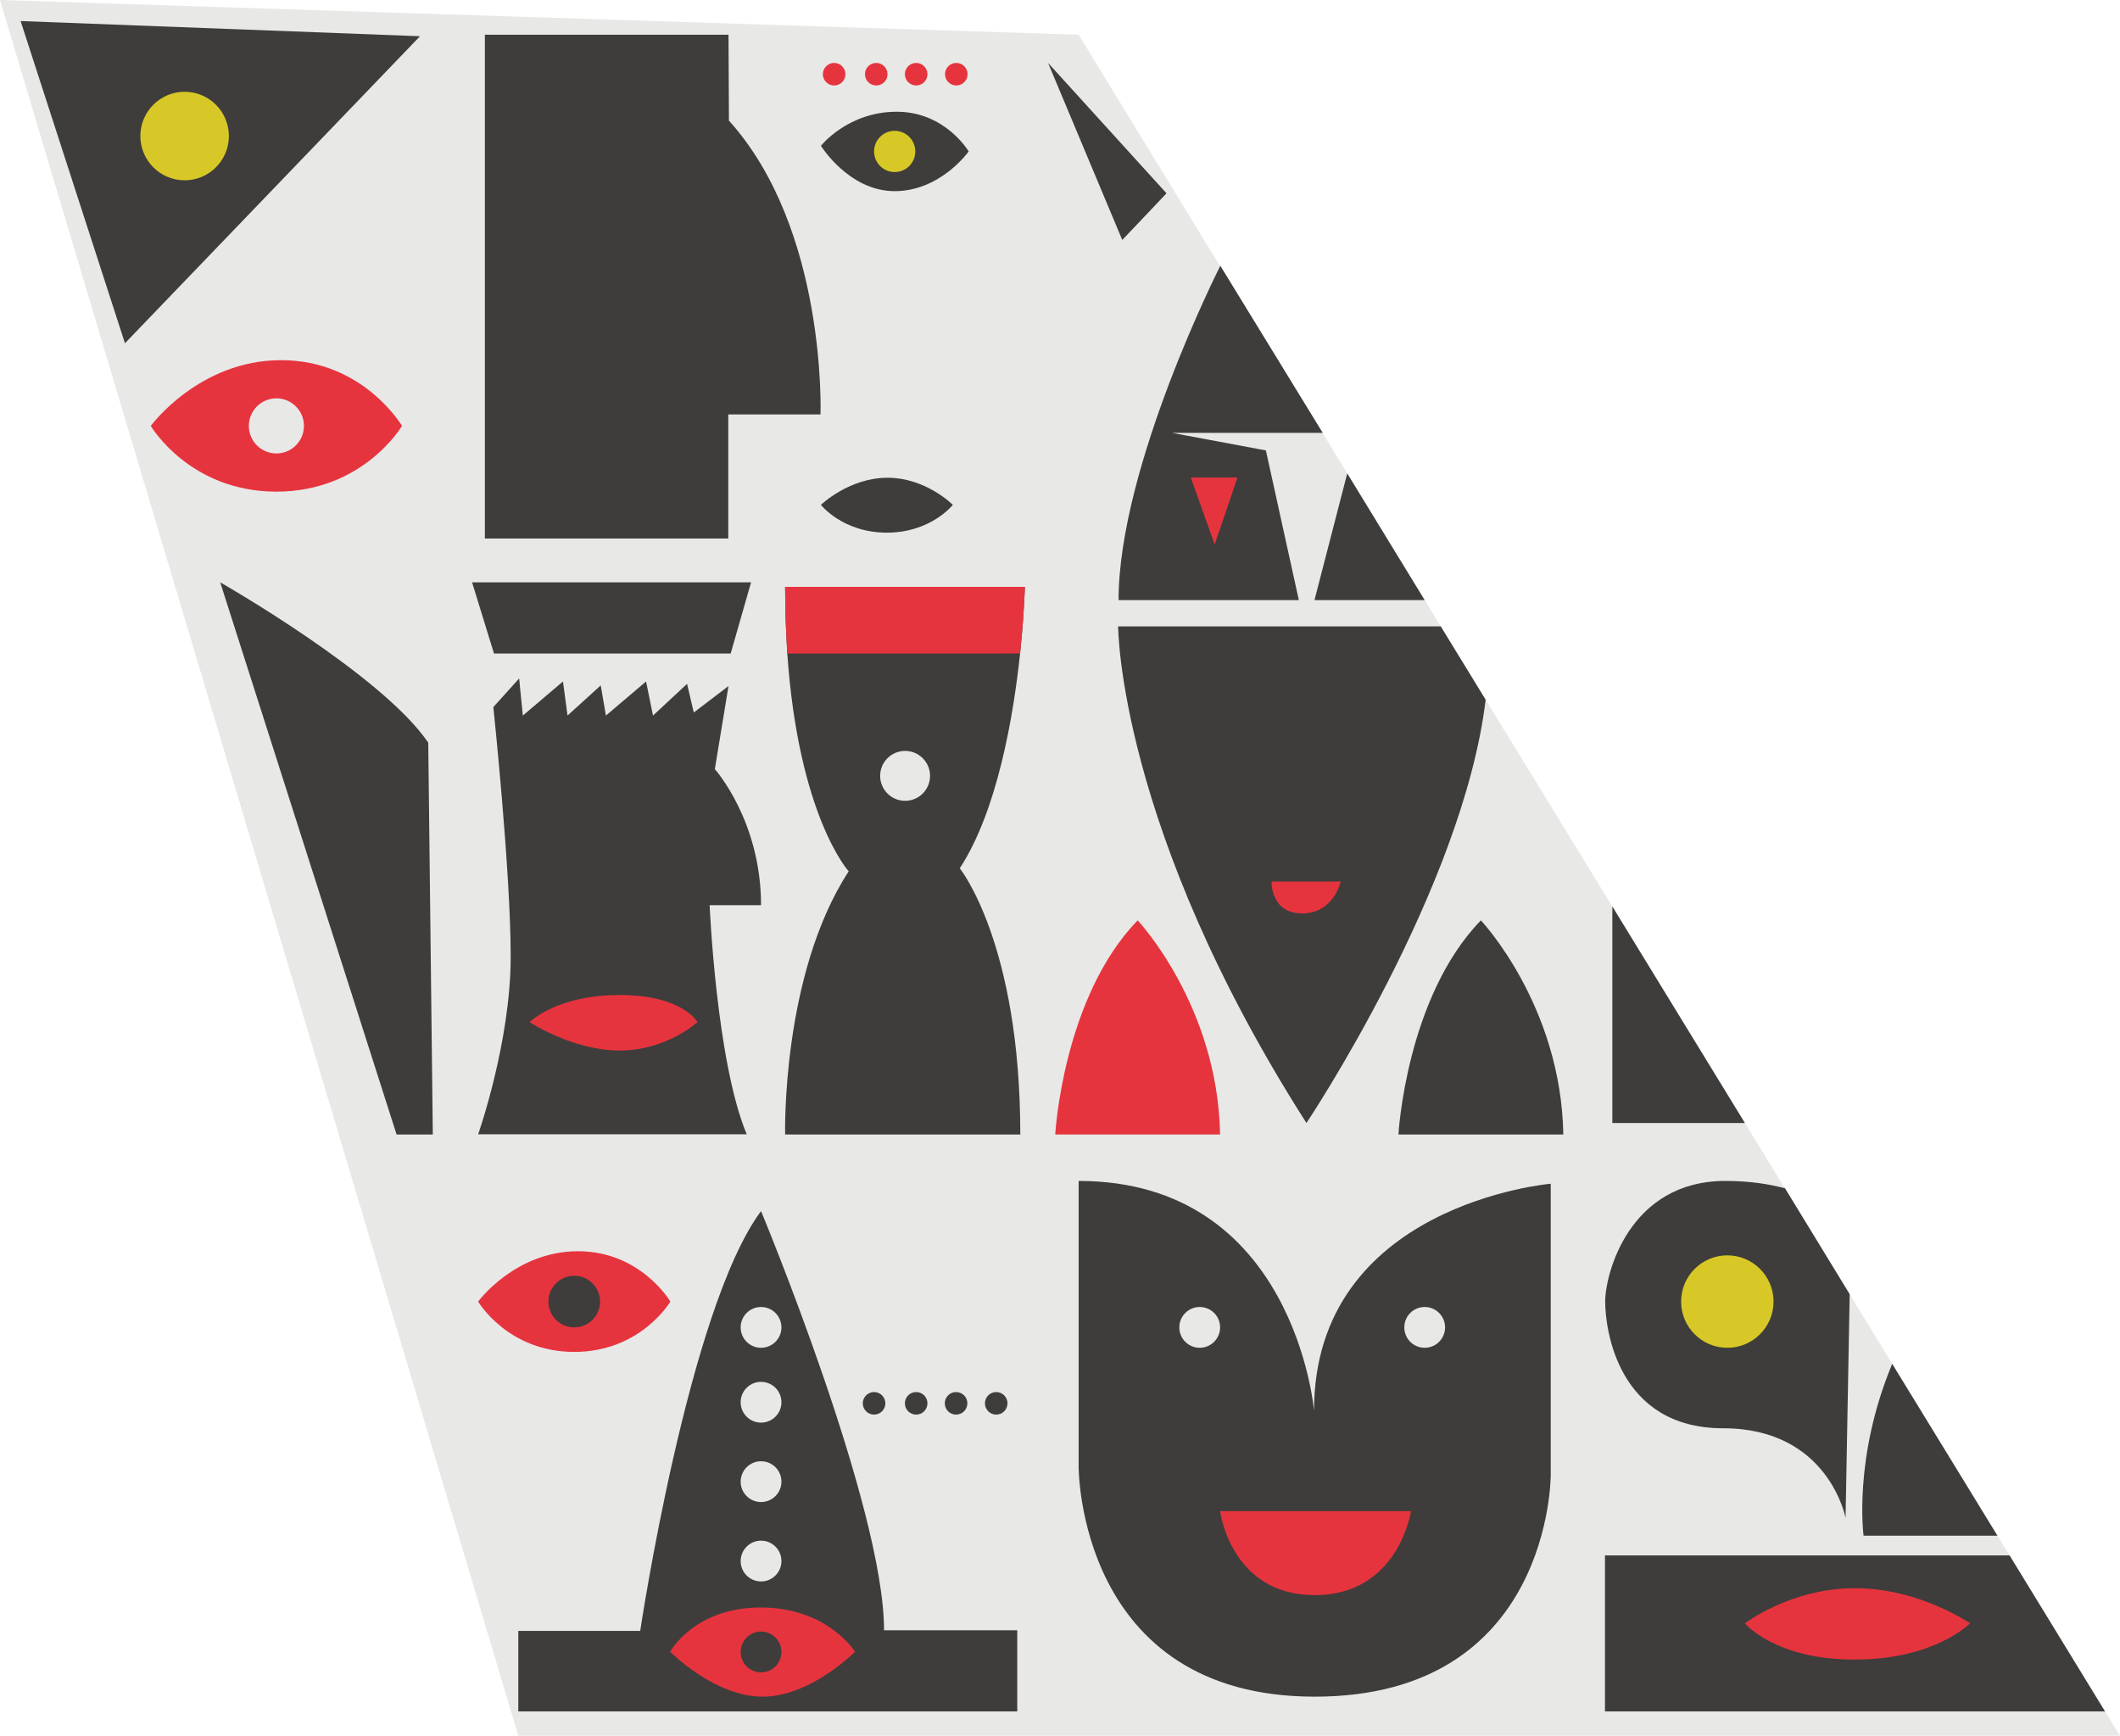 <?xml version="1.0" encoding="utf-8"?>
<!-- Generator: Adobe Illustrator 26.0.0, SVG Export Plug-In . SVG Version: 6.00 Build 0)  -->
<svg version="1.1" id="Layer_1" xmlns="http://www.w3.org/2000/svg" xmlns:xlink="http://www.w3.org/1999/xlink" x="0px" y="0px"
	 viewBox="0 0 97.72 80" style="enable-background:new 0 0 97.72 80;" xml:space="preserve">
<style type="text/css">
	.st0{fill:#E8E8E7;}
	.st1{fill:#3E3D3B;}
	.st2{fill:#E6343E;}
	.st3{fill:#D8C827;}
</style>
<polygon class="st0" points="97.72,80 23.89,80 0,0 49.72,1.6 56.23,12.25 56.24,12.25 60.96,19.95 62.1,21.82 65.67,27.66 
	66.41,28.87 68.48,32.25 68.48,32.25 74.32,41.78 80.43,51.76 82.27,54.77 85.26,59.65 87.22,62.86 92.07,70.78 92.63,71.69 
	97.03,78.88 "/>
<polygon class="st1" points="0.95,0.97 5.76,15.82 19.36,1.67 "/>
<path class="st1" d="M33.58,1.6H22.35v23.22h11.22V19.1h4.25c0,0,0.31-8.52-4.22-13.54L33.58,1.6z"/>
<polygon class="st1" points="48.31,2.9 51.73,11.06 53.77,8.91 "/>
<path class="st1" d="M37.84,6.72c0,0,1.24-1.57,3.49-1.57s3.32,1.83,3.32,1.83s-1.29,1.83-3.41,1.83
	C39.13,8.81,37.84,6.72,37.84,6.72z"/>
<path class="st1" d="M37.84,23.27c0,0,1.29-1.25,3.07-1.25s3.01,1.25,3.01,1.25s-1.01,1.28-3.04,1.28
	C38.84,24.55,37.84,23.27,37.84,23.27z"/>
<path class="st2" d="M6.95,19.63c0,0,2.22-3.03,6.01-3.03s5.57,3.03,5.57,3.03s-1.78,3.03-5.79,3.03S6.95,19.63,6.95,19.63z"/>
<path class="st2" d="M22.04,59.99c0,0,1.7-2.32,4.6-2.32s4.26,2.32,4.26,2.32s-1.36,2.32-4.43,2.32S22.04,59.99,22.04,59.99z"/>
<path class="st1" d="M10.15,26.84c0,0,7.46,4.25,9.59,7.39l0.21,18.06h-1.67L10.15,26.84z"/>
<polygon class="st1" points="22.77,30.12 21.76,26.84 34.62,26.84 33.68,30.12 "/>
<path class="st1" d="M22.74,32.59l1.19-1.32l0.17,1.71l1.85-1.57l0.21,1.57l1.53-1.39l0.24,1.39l1.85-1.57l0.32,1.57l1.57-1.46
	l0.31,1.32l1.6-1.22l-0.63,3.83c0,0,2.13,2.37,2.13,6.27h-2.37c0,0,0.31,7.22,1.71,10.56H22.04c0,0,1.5-4.25,1.5-8.19
	S22.74,32.59,22.74,32.59z"/>
<path class="st1" d="M44.24,40.02c0,0,2.79,3.45,2.79,12.27H36.19c0,0-0.18-7.36,2.93-12.13c0,0-2.31-2.53-2.83-10.04
	c-0.06-0.94-0.1-1.97-0.1-3.07h11.05c0,0-0.03,1.26-0.22,3.07C46.71,33.04,45.97,37.37,44.24,40.02z"/>
<path class="st2" d="M56.24,52.29h-7.6c0,0,0.35-6.31,3.8-9.87C52.44,42.42,56.13,46.33,56.24,52.29z"/>
<path class="st1" d="M72.06,52.29h-7.6c0,0,0.35-6.31,3.8-9.87C68.26,42.42,71.96,46.33,72.06,52.29z"/>
<path class="st1" d="M23.89,78.88v-3.71h5.62c0,0,2.22-14.85,5.57-19.35c0,0,5.67,13.62,5.67,19.32h6.14v3.74H23.89z"/>
<path class="st1" d="M71.47,54.56c0,0-10.9,0.94-10.9,10.46c0,0-0.89-10.59-10.85-10.59v13.18c0,0-0.05,10.59,10.88,10.59
	s10.88-10.22,10.88-10.22V54.56z"/>
<path class="st1" d="M58.35,20.76l1.52,6.9h-8.31c0-6.17,4.69-15.41,4.69-15.41h0l4.72,7.7h-6.95L58.35,20.76z"/>
<polygon class="st1" points="65.67,27.66 60.59,27.66 62.1,21.82 "/>
<path class="st1" d="M68.48,32.25L68.48,32.25c-1.05,8.73-8.26,19.51-8.26,19.51c-8.68-13.59-8.68-22.89-8.68-22.89h14.87
	L68.48,32.25z"/>
<polygon class="st1" points="80.43,51.76 74.32,51.76 74.32,41.78 "/>
<polygon class="st1" points="97.03,78.88 73.98,78.88 73.98,71.69 92.63,71.69 "/>
<path class="st1" d="M92.07,70.78H85.9c0,0-0.49-3.57,1.32-7.92L92.07,70.78z"/>
<path class="st1" d="M85.26,59.65l-0.19,10.31c0,0-0.78-4.13-5.64-4.13c-4.86,0-5.44-4.57-5.44-5.84c0-1.27,1.1-5.56,5.54-5.56
	c1.1,0,2,0.14,2.75,0.34L85.26,59.65z"/>
<circle class="st1" cx="26.47" cy="59.99" r="1.19"/>
<circle class="st0" cx="12.74" cy="19.63" r="1.27"/>
<circle class="st3" cx="8.51" cy="6.27" r="2.04"/>
<circle class="st3" cx="41.24" cy="6.98" r="0.95"/>
<circle class="st0" cx="41.72" cy="35.76" r="1.15"/>
<circle class="st3" cx="79.62" cy="59.99" r="2.13"/>
<path class="st2" d="M65.04,69.65h-8.8c0,0,0.49,3.87,4.36,3.87S65.04,69.65,65.04,69.65z"/>
<path class="st2" d="M80.43,74.82c0,0,2.12-1.62,5.07-1.62c2.96,0,5.31,1.62,5.31,1.62s-1.63,1.67-5.31,1.67
	C81.82,76.5,80.43,74.82,80.43,74.82z"/>
<path class="st2" d="M30.89,76.13c0,0,1.1-2.04,4.18-2.04s4.34,2.04,4.34,2.04s-2.04,2.07-4.26,2.07S30.89,76.13,30.89,76.13z"/>
<circle class="st0" cx="35.08" cy="71.95" r="0.94"/>
<circle class="st1" cx="35.08" cy="76.14" r="0.94"/>
<circle class="st0" cx="55.3" cy="61.18" r="0.94"/>
<circle class="st0" cx="35.08" cy="68.29" r="0.94"/>
<circle class="st0" cx="35.08" cy="64.63" r="0.94"/>
<circle class="st0" cx="65.67" cy="61.18" r="0.94"/>
<circle class="st0" cx="35.08" cy="61.18" r="0.94"/>
<path class="st2" d="M24.41,47.11c0,0,1.24-1.25,4.15-1.25s3.59,1.25,3.59,1.25s-1.43,1.31-3.59,1.31S24.41,47.11,24.41,47.11z"/>
<path class="st2" d="M47.24,27.05c0,0-0.03,1.26-0.22,3.07l0,0H36.29c-0.06-0.94-0.1-1.97-0.1-3.07H47.24z"/>
<polygon class="st2" points="55.99,25.1 57.04,22.01 54.89,22.01 "/>
<path class="st2" d="M58.61,40.63h3.19c0,0-0.32,1.47-1.78,1.47S58.61,40.63,58.61,40.63z"/>
<circle class="st1" cx="40.29" cy="64.68" r="0.52"/>
<circle class="st1" cx="42.23" cy="64.68" r="0.52"/>
<circle class="st1" cx="44.07" cy="64.68" r="0.52"/>
<circle class="st1" cx="45.92" cy="64.68" r="0.52"/>
<circle class="st2" cx="38.45" cy="3.42" r="0.52"/>
<circle class="st2" cx="40.39" cy="3.42" r="0.52"/>
<circle class="st2" cx="42.23" cy="3.42" r="0.52"/>
<circle class="st2" cx="44.08" cy="3.42" r="0.52"/>
</svg>
